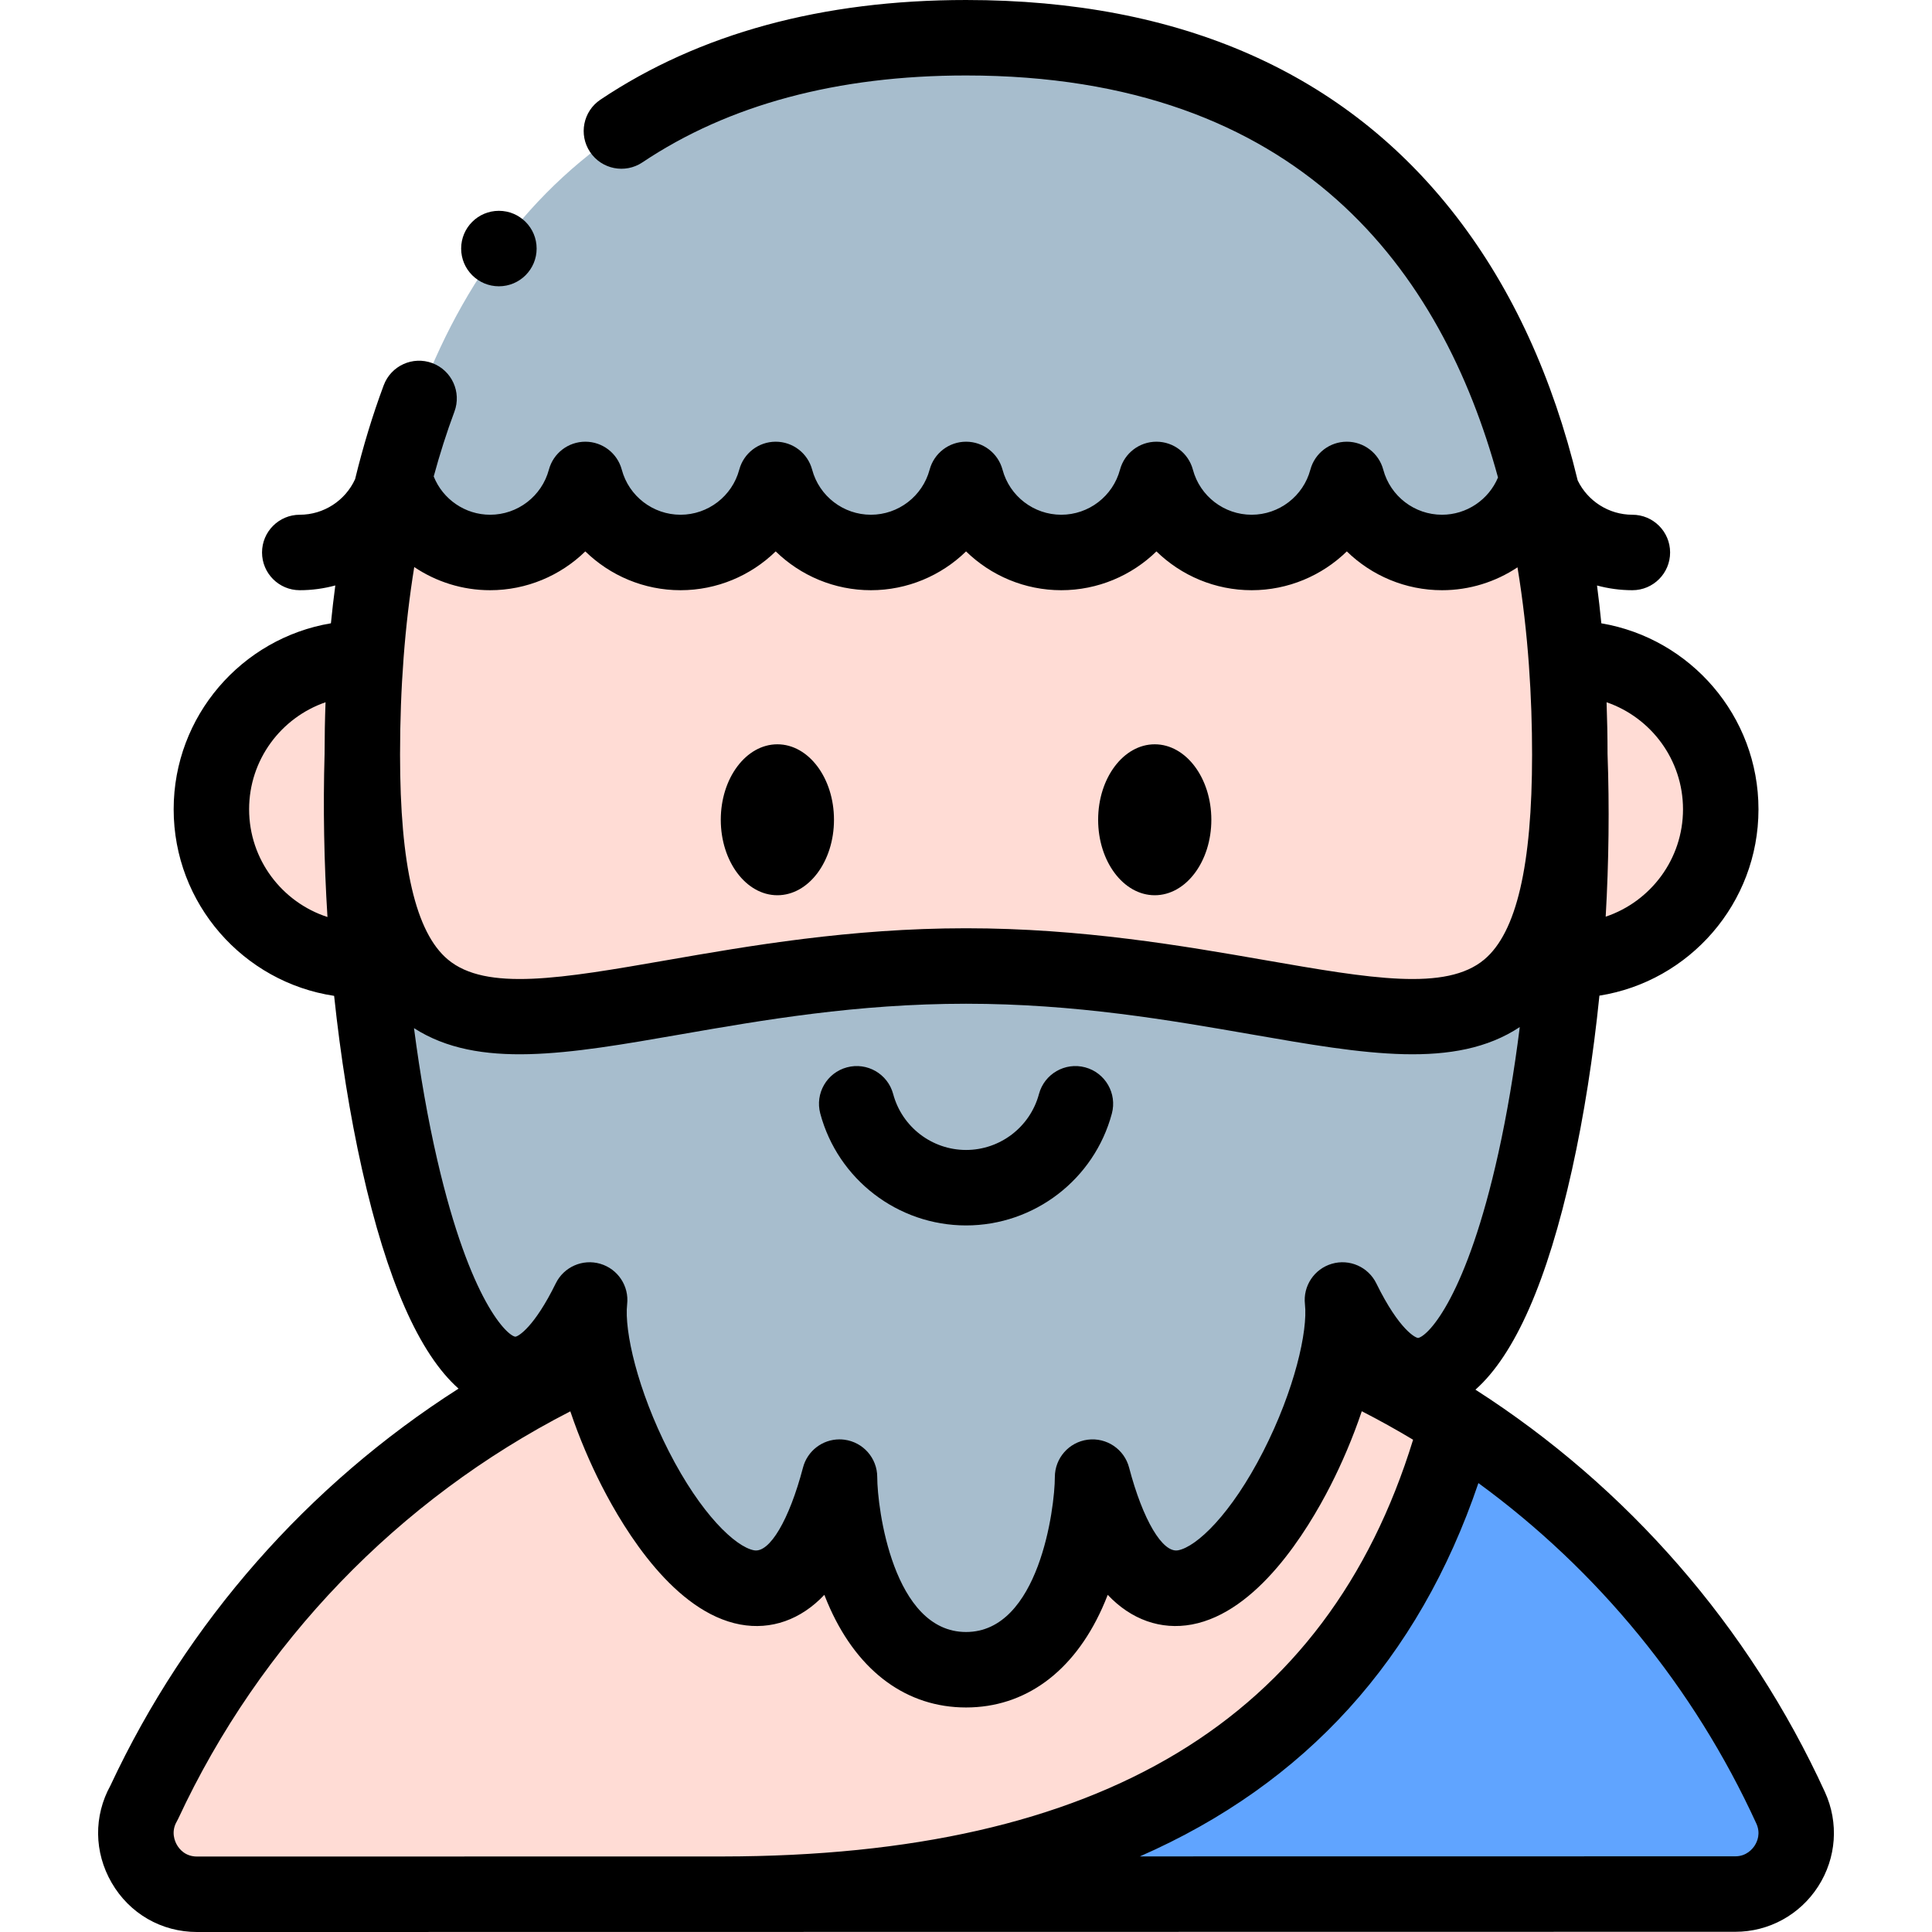 <svg xmlns="http://www.w3.org/2000/svg" version="1.1" xmlns:xlink="http://www.w3.org/1999/xlink" xmlns:svgjs="http://svgjs.com/svgjs" width="512" height="512" x="0" y="0" viewBox="0 0 512.002 512.002" style="enable-background:new 0 0 512 512" xml:space="preserve" class=""><g><g xmlns="http://www.w3.org/2000/svg"><g clip-rule="evenodd" fill-rule="evenodd"><path d="m104.662 127.055c3.059 11.417 13.406 19.357 25.226 19.357s22.167-7.939 25.226-19.357c3.059 11.417 13.405 19.357 25.226 19.357 11.82 0 22.167-7.939 25.226-19.357 3.059 11.417 13.406 19.357 25.225 19.357 11.821 0 22.166-7.939 25.226-19.357 3.059 11.417 13.405 19.357 25.226 19.357 11.82 0 22.166-7.939 25.225-19.357 3.059 11.417 13.406 19.357 25.226 19.357 11.821 0 22.167-7.939 25.226-19.357 3.059 11.417 13.406 19.357 25.226 19.357s22.167-7.939 25.226-19.357c.301 1.123.672 2.211 1.108 3.262-17.398-72.704-65.657-120.317-152.463-120.317s-135.065 47.613-152.463 120.318c.437-1.051.808-2.14 1.108-3.263z" fill="#a7bdcd" data-original="#a7bdcd" class=""></path><path d="m155.114 127.055c-3.059 11.417-13.406 19.357-25.226 19.357s-22.167-7.939-25.226-19.357c-.301 1.123-.672 2.211-1.108 3.262-3.316 13.858-5.511 28.628-6.638 44.154-.603 8.301-.9 16.819-.9 25.528 0 110.457 56.334 56.001 160 56.001s160 54.456 160-56.001c0-24.999-2.449-48.414-7.538-69.682-.436-1.051-.807-2.14-1.108-3.262-3.059 11.417-13.406 19.357-25.226 19.357s-22.167-7.939-25.226-19.357c-3.059 11.417-13.405 19.357-25.226 19.357-11.82 0-22.167-7.939-25.226-19.357-3.059 11.417-13.406 19.357-25.225 19.357-11.82 0-22.166-7.939-25.226-19.357-3.059 11.417-13.405 19.357-25.226 19.357-11.82 0-22.166-7.939-25.225-19.357-3.059 11.417-13.406 19.357-25.226 19.357-11.819 0-22.165-7.939-25.224-19.357z" fill="#ffdcd5" data-original="#ffdcd5" class=""></path><path d="m256.017 256.001c-103.666 0-160 54.456-160-56.001-.532 17.971.093 36.554 1.673 54.472 6.911 78.37 32.091 144.007 58.574 90.041-.47 4.176.032 9.475 1.3 15.329 8.112 37.442 47.595 97.583 64.916 31.609 0 13.837 6.466 51.048 33.534 51.048s33.534-37.211 33.534-51.048c17.325 65.989 56.822 5.806 64.921-31.634 1.264-5.844 1.764-11.134 1.294-15.303 26.796 54.604 52.328-11.178 58.909-90.041 1.494-17.902 2.011-36.477 1.345-54.472 0 110.456-56.334 56-160 56z" fill="#a7bdcd" data-original="#a7bdcd" class=""></path><path d="m97.689 254.471c-1.58-17.917-2.205-36.5-1.673-54.472 0-8.71.297-17.227.902-25.528h-.902c-22 0-40 17.999-40 40s18 40 40 40z" fill="#ffdcd5" data-original="#ffdcd5" class=""></path><path d="m289.548 391.45c0 13.837-6.466 51.048-33.534 51.048s-33.534-37.211-33.534-51.048c-17.321 65.974-56.804 5.833-64.916-31.609-51.684 23.248-94.539 64.515-119.392 117.899-6.117 10.629 1.487 24.261 14.047 24.261l138.929-.019h1.415c123.508-.42 175.133-55.897 193.631-124.934-10.116-6.523-20.72-12.286-31.724-17.233-8.1 37.441-47.597 97.624-64.922 31.635z" fill="#ffdcd5" data-original="#ffdcd5" class=""></path><path d="m386.194 377.049c-18.498 69.037-70.123 124.513-193.631 124.934l267.304-.037c11.579.007 19.589-12.093 14.677-22.845-19.528-42.641-50.52-77.657-88.35-102.052z" fill="#60a4ff" data-original="#60a4ff"></path><path d="m414.344 254.471c1.58-17.917 2.205-36.5 1.673-54.472 0-8.71-.297-17.227-.902-25.528h.902c22 0 40 17.999 40 40s-18 40-40 40z" fill="#ffdcd5" data-original="#ffdcd5" class=""></path></g><g><path d="m483.636 474.937c-20.12-43.933-52.391-80.866-92.625-106.66 10.464-9.286 19.045-28.799 25.589-58.298 3.178-14.327 5.623-29.979 7.265-46.122 23.855-3.775 42.152-24.483 42.152-49.385 0-24.722-18.039-45.298-41.643-49.288-.332-3.387-.713-6.727-1.146-10.02 3.005.81 6.147 1.248 9.369 1.248 5.522 0 10-4.478 10-10s-4.478-10-10-10c-6.244 0-11.832-3.619-14.488-9.085-6.603-27.32-17.319-50.685-32.098-69.854-29.401-38.136-73.137-57.473-129.994-57.473-38.126 0-70.728 8.886-96.898 26.412-4.589 3.072-5.817 9.284-2.744 13.873 3.074 4.589 9.285 5.817 13.873 2.744 22.818-15.281 51.676-23.029 85.769-23.029 88.683 0 126.095 52.071 140.972 106.539-2.485 5.904-8.304 9.873-14.843 9.873-7.281 0-13.682-4.911-15.566-11.944-1.171-4.372-5.133-7.412-9.659-7.412-4.525 0-8.487 3.04-9.659 7.411-1.885 7.033-8.286 11.945-15.566 11.945-7.281 0-13.683-4.911-15.566-11.944-1.171-4.372-5.133-7.412-9.659-7.412-4.525 0-8.487 3.04-9.659 7.411-1.885 7.033-8.286 11.945-15.567 11.945-7.28 0-13.682-4.912-15.566-11.945-1.172-4.371-5.134-7.411-9.659-7.411-4.526 0-8.488 3.04-9.659 7.412-1.884 7.033-8.285 11.944-15.566 11.944-7.28 0-13.682-4.912-15.566-11.945-1.172-4.371-5.133-7.411-9.659-7.411s-8.487 3.04-9.659 7.411c-1.885 7.033-8.286 11.945-15.566 11.945-7.281 0-13.683-4.911-15.566-11.944-1.171-4.372-5.133-7.412-9.659-7.412-4.525 0-8.487 3.04-9.659 7.411-1.885 7.033-8.286 11.945-15.567 11.945-6.64 0-12.537-4.093-14.955-10.147 1.616-5.944 3.437-11.68 5.488-17.172 1.933-5.174-.695-10.935-5.869-12.867-5.172-1.932-10.935.694-12.867 5.869-2.947 7.889-5.466 16.202-7.586 24.89-2.583 5.66-8.285 9.428-14.662 9.428-5.522 0-10 4.478-10 10s4.478 10 10 10c3.239 0 6.397-.443 9.417-1.261-.438 3.298-.827 6.641-1.163 10.027-23.619 3.977-41.674 24.561-41.674 49.294 0 25.031 18.486 45.824 42.524 49.442 1.704 16.057 4.184 31.611 7.366 45.842 6.599 29.506 15.186 49.001 25.607 58.245-39.876 25.457-72.01 61.877-92.245 105.169-4.47 8.093-4.364 17.69.309 25.77 4.73 8.18 13.194 13.063 22.642 13.063l407.642-.056h.016c8.905 0 17.115-4.5 21.963-12.04 4.826-7.518 5.499-16.849 1.789-24.971zm-37.619-260.465c0 13.221-8.597 24.471-20.493 28.456.829-14.459 1.008-29.022.492-43.119-.002-4.643-.093-9.206-.256-13.704 11.772 4.054 20.257 15.235 20.257 28.367zm-380 0c0-13.131 8.484-24.31 20.255-28.366-.166 4.496-.25 9.058-.253 13.686-.415 14.139-.145 28.74.763 43.226-12.038-3.904-20.765-15.225-20.765-28.546zm43.761-64.199c5.807 3.899 12.756 6.139 20.11 6.139 9.665 0 18.639-3.861 25.227-10.286 6.587 6.425 15.56 10.286 25.226 10.286 9.665 0 18.638-3.862 25.226-10.287 6.588 6.425 15.561 10.287 25.226 10.287 9.666 0 18.639-3.861 25.226-10.286 6.588 6.425 15.561 10.286 25.226 10.286s18.639-3.861 25.227-10.286c6.587 6.425 15.56 10.286 25.226 10.286 9.665 0 18.638-3.861 25.226-10.286 6.587 6.425 15.56 10.286 25.226 10.286 7.309 0 14.219-2.211 20.004-6.067 2.907 17.639 3.867 34.765 3.867 49.654 0 29.358-4.136 47.107-12.644 54.262-10.154 8.539-30.267 5.036-58.099.192-21.632-3.767-48.553-8.453-79.258-8.453s-57.626 4.687-79.258 8.453c-27.835 4.845-47.944 8.345-58.099-.192-8.508-7.154-12.644-24.903-12.644-54.262-.002-17.69 1.262-34.299 3.759-49.726zm6.121 157.203c-2.501-10.811-4.578-22.657-6.185-35.009 17.085 10.985 40.9 6.84 70.475 1.69 21.96-3.823 46.85-8.156 75.827-8.156s53.867 4.333 75.827 8.156c29.83 5.194 53.798 9.366 70.914-1.978-1.471 11.761-3.379 23.078-5.684 33.468-8.358 37.68-18.352 48.202-21.193 48.918-.565.115-4.994-1.935-11.14-14.458-2.143-4.366-7.112-6.56-11.781-5.193-4.667 1.362-7.678 5.886-7.134 10.718.795 7.059-2.74 22.709-11.033 38.965-8.537 16.734-17.698 25.339-22.597 26.253-4.097.767-9.329-8.049-12.977-21.938-1.277-4.864-5.968-8.016-10.952-7.379-4.986.644-8.72 4.89-8.72 9.918 0 8.145-4.188 41.048-23.534 41.048s-23.534-32.903-23.534-41.048c0-5.028-3.733-9.274-8.72-9.918-.433-.056-.862-.083-1.289-.083-4.485 0-8.497 3.021-9.663 7.462-3.647 13.891-8.864 22.709-12.977 21.938-4.898-.914-14.059-9.519-22.596-26.253-8.294-16.255-11.829-31.906-11.034-38.966.544-4.831-2.467-9.354-7.134-10.717-4.668-1.366-9.639.828-11.781 5.193-5.653 11.52-9.891 14.076-10.709 14.13-1.993-.169-11.944-9.02-20.676-46.761zm-63.68 184.526c-3.088 0-4.663-1.927-5.327-3.076-.546-.942-1.643-3.435-.053-6.197.145-.25.277-.506.398-.768 21.699-46.61 58.366-84.605 103.906-107.941 2.369 7.037 5.311 13.854 8.276 19.666 6.311 12.37 19.477 33.604 36.744 36.824 8.187 1.523 16.085-1.263 22.298-7.859.476 1.228.983 2.442 1.525 3.64 7.659 16.899 20.454 26.207 36.026 26.207s28.367-9.308 36.026-26.207c.542-1.197 1.05-2.412 1.525-3.64 6.212 6.596 14.111 9.381 22.299 7.859 17.268-3.222 30.433-24.455 36.744-36.825 2.968-5.818 5.915-12.646 8.285-19.692 4.626 2.369 9.16 4.888 13.596 7.552-22.844 74.189-82.757 110.337-182.924 110.438zm412.799-2.913c-.553.859-2.159 2.857-5.147 2.857-.002 0-.003 0-.004 0l-157.785.021c43.87-19.236 73.887-52.288 89.713-98.936 31.646 23.121 57.113 54.105 73.654 90.224 1.199 2.628.244 4.783-.431 5.834z" fill="#000000" data-original="#000000" class=""></path><ellipse cx="306.019" cy="217.249" rx="15" ry="20" fill="#000000" data-original="#000000" class=""></ellipse><ellipse cx="206.015" cy="217.249" rx="15" ry="20" fill="#000000" data-original="#000000" class=""></ellipse><path d="m256.017 324.753c18.071 0 33.96-12.191 38.638-29.646 1.43-5.335-1.736-10.818-7.07-12.248-5.337-1.431-10.818 1.737-12.248 7.07-2.339 8.729-10.283 14.824-19.319 14.824s-16.979-6.096-19.318-14.823c-1.428-5.334-6.909-8.503-12.247-7.071-5.335 1.429-8.501 6.912-7.071 12.247 4.675 17.456 20.562 29.647 38.635 29.647z" fill="#000000" data-original="#000000" class=""></path><path d="m132.213 75.87c5.522 0 10-4.478 10-10s-4.478-10-10-10h-.008c-5.522 0-9.996 4.478-9.996 10s4.481 10 10.004 10z" fill="#000000" data-original="#000000" class=""></path></g></g></g></svg>